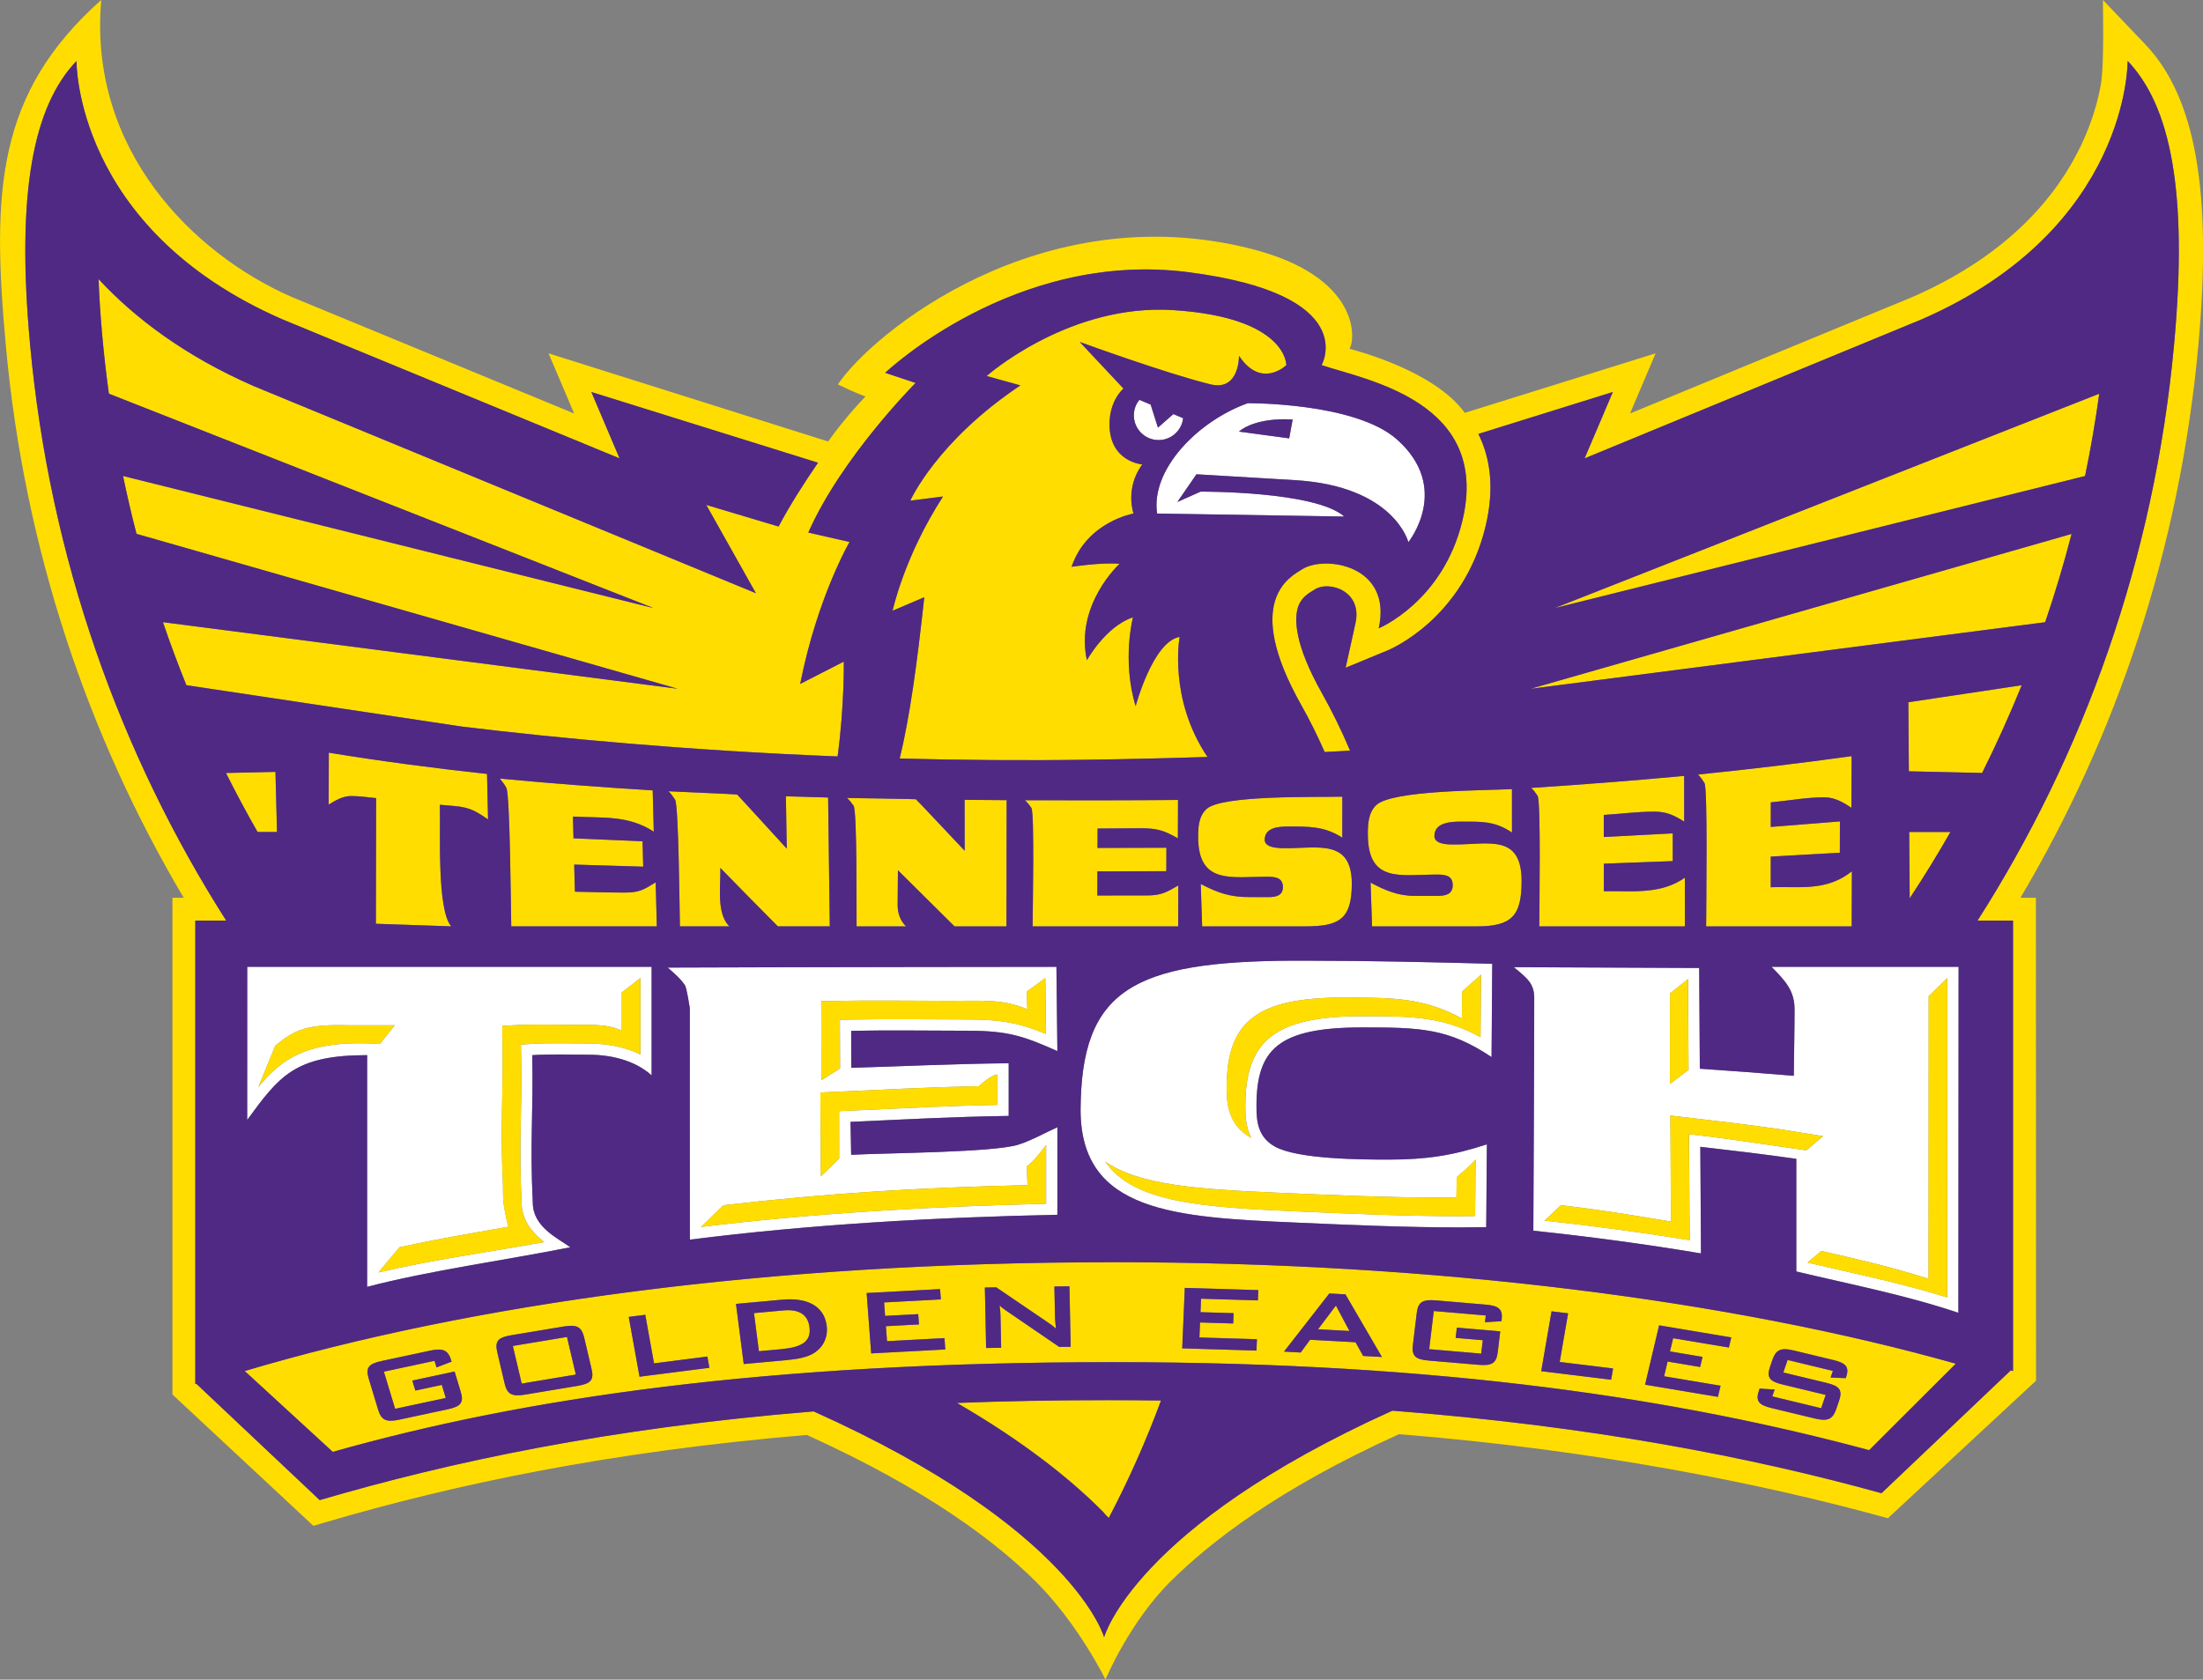 <svg xmlns:rdf="http://www.w3.org/1999/02/22-rdf-syntax-ns#" xmlns="http://www.w3.org/2000/svg" xmlns:cc="http://creativecommons.org/ns#" xmlns:dc="http://purl.org/dc/elements/1.1/" xml:space="preserve" version="1.1" viewBox="0.99 1.01 177.62 135.46"><rect x="0.99" y="1.01" width="177.62" height="135.46" fill="#808080" stroke="none"/><g transform="matrix(1.25 0 0 -1.25 -266.68 341.22)"><g transform="matrix(.25 0 0 .25 214.09 163.69)"><path d="m367.67 129.09c-0.961 1.191-1.592 2.672-1.734 4.311-0.383 4.386 2.862 8.254 7.25 8.639 4.314 0.378 8.123-2.75 8.615-7.023l-3.162-1.326-4.961 4.367-2.353-7.434-3.654-1.533zm34.977 1.082c-16.256 5.83-31.384 21.515-29.232 35.598l60.363 0.973c-9.344-8.276-46.348-8.039-46.348-8.039l-7.496 3.344 6.162-8.941 31.76 1.9c32.079 1.909 36.572 20.012 36.572 20.012s14.061-17.419-3.695-33.16c-13.509-11.976-48.092-11.676-48.092-11.676zm12.186 5.184c0.732 0.005 1.495 0.028 2.289 0.072l-1.121 6.09-16.191-2.186s4.051-4.053 15.023-3.977zm2.545 174.65c-51.964 0.2-68.439 9.502-68.639 48.107 0 33.071 30.509 34.687 69.908 36.404 17.424 0.759 34.877 1.539 52.342 1.539l8.576-0.086 0.211-26.713c-11.116 3.618-19.488 4.918-31.766 4.918-8.953 0-29.144-0.124-36.518-4.16-5.679-3.11-6.023-8.402-6.023-13.072 0-18.338 6.943-25.404 34.137-25.404 18.649 0 27.742 0.234 41.676 9.559l0.225-30.096c-19.655-0.51-39.318-0.988-58.988-0.988-1.751-0.012-3.464-0.014-5.141-0.008zm-337.4 1.982-0.012 49.402c10.354-14.115 15.28-20.91 38.68-20.91v74.758c19.765-5.221 45.227-8.703 65.527-12.785-4.014-2.919-12.098-6.556-12.098-14.398-0.968-19.751 0.191-27.808-0.164-47.574 6.325-0.374 11.791-0.135 18.145-0.135 9.123 0 16.031 2.749 20.342 6.668v-35.025h-130.42zm260.97 0s-83.471 0.071-125.38 0.242c1.931 1.615 4.384 3.814 5.609 5.769 0.569 0.909 1.539 7.32 1.539 7.32s-0.03 66.513 0.023 74.676c38.879-4.921 79.046-7.199 118.52-8.021v-28.23c-3.739 1.661-8.53 4.348-12.588 5.615-8.114 2.539-42.497 2.65-53.918 3.272l-0.203-10.625c18.59-0.83 32.383-1.63 51.006-1.92v-16.99c-18.711 0.19-32.058 0.922-50.754 1.469l-0.049-11.928c12.488-0.258 25.179-0.031 37.674-0.031 12.938 0 18.021 1.76 28.832 6.568l-0.309-27.186zm230.61 0c4.659 4.66 7.439 7.878 7.439 13.711 0 7.144-0.185 14.297-0.24 21.443-10.09-0.846-20.192-1.605-30.307-2.289l-0.205-32.494-59.783-0.258c1.755 1.478 3.746 2.969 5.01 4.695 1.188 1.624 1.566 3.342 1.566 5.158 0 25.052-0.192 50.108-0.287 75.16 18.229 1.921 36.147 4.319 54.078 7.334l-0.219-34.398c10.154 1.166 20.871 2.446 30.955 3.889v36.332c18.059 4.287 35.058 7.568 52.273 13.33l0.066-111.61h-60.348zm-93.684 2.535-0.152 20.168c-12.064-6.61-21.792-6.764-38.109-6.764-28.351 0-37.75 7.936-37.75 29.016 0 2.855 0.095 6.706 1.9 10.229-7.67-4.199-7.922-11.569-7.922-16.252 0-21.079 9.399-29.016 37.748-29.016 16.32 0 26.046 0.154 38.111 6.764l0.107-8.711 6.066-5.434zm-271.09 1.078v24.678c-4.554-2.239-10.204-3.545-16.729-3.545-6.429 0-11.957-0.238-18.357 0.139l-3.463 0.203 0.062 3.469c0.357 19.788-0.798 27.865 0.164 47.604 0.036 5.438 3.236 9.257 6.326 11.842 0.329 0.275 0.661 0.539 0.996 0.797-17.206 3.094-37.152 5.903-53.527 9.818l6.816-8.152c15.089-3.231 20.082-3.901 35.229-6.625-0.334-0.256-0.851-2.914-1.205-4.816-0.635-3.416-0.619-3.446-0.656-8.885-0.961-19.739 0.192-27.817-0.164-47.604l-0.062-3.469 3.463-0.203c6.4-0.376 11.929-0.141 18.357-0.141 6.524 0 12.175-0.348 16.729 1.891v-12.346l6.021-4.654zm421.5 0-0.062 103.04c-14.819-4.605-29.568-7.615-45.051-11.232l4.453-3.752c13.309 3.039 21.689 4.959 34.578 8.963l0.047-91.16 6.035-5.859zm-290.92 0.016 0.205 18.035c-8.055-3.315-13.825-4.66-25.156-4.66-12.52 0-25.237-0.224-37.748 0.033l-3.553 0.074 0.053 15.67-5.996 3.789-0.08-25.48 3.555-0.072c12.511-0.259 25.228-0.035 37.748-0.035 11.331 0 17.101-0.609 25.154 2.705l-0.15-5.719 5.969-4.34zm207.28 0.34 0.168 29.289-5.988 4.516 0.018-29.205 5.803-4.6zm-434.48 14.848c0.778 0.005 1.592 0.019 2.445 0.041h14.947l-4.818 6.049c-23.786-1.584-31.871 5.139-39.17 13.832l5.449-13.309c5.932-4.808 9.473-6.688 21.146-6.613zm211.76 15.947v9.783c-16.909 0.333-30.128 1.086-47.555 1.863l-3.518 0.156 0.021 15.295-5.902 5.721-0.141-27.037 3.518-0.158c17.425-0.776 30.646-1.531 47.555-1.863 0 0 3.959-3.728 6.021-3.76zm217.01 13.221 4.053 0.467c10.186 1.17 20.937 2.455 31.051 3.902l14.178 2.281-5.42 4.566c-9.246-1.281-24.578-3.67-33.789-4.729l-4.051-0.467 0.219 34.189c-15.525-2.525-31.061-4.601-46.814-6.314l5.252-4.965c13.688 1.576 22.003 3.056 35.537 5.26l-0.215-34.191zm-201.31 9.504v18.963c-37.085 0.855-74.73 3.021-111.3 7.471l7.215-7.006c34.68-3.973 63.012-5.679 98.068-6.486l-0.215-6.16c1.635-0.624 6.236-6.781 6.236-6.781zm138.49 4.676-0.145 18.242-5.027 0.051c-17.4-0.001-34.79-0.782-52.15-1.537-31.041-1.354-53.16-2.857-62.082-16.059 11.089 7.711 30.566 8.924 56.061 10.035 17.36 0.757 34.75 1.537 52.148 1.539l5.029-0.051 0.084-6.502c2.264-2.107 3.769-3.011 6.082-5.719z" transform="matrix(.8 0 0 -.8 0 434)" fill="#fff"/><path d="m32.881 0.102c-33.925 30.17-35.287 61.962-30.766 111.52 6.022 65.99 26.613 126.18 57.365 178.1h-3.641v160.24l45.457 42.369 4.123-1.209c41.214-12.098 90.821-22.687 155.01-28.113 39.164 17.709 61.149 34.729 73.562 47.016 14.024 13.876 22.764 31.9 22.764 31.9s7.703-18.611 21.287-31.967c12.326-12.122 33.966-29.378 73.396-47.193 62.726 5.037 116.82 15.798 157.65 27.115l47.781-44.367-0.049-155.79-4.984 0.002c30.751-51.915 51.342-112.11 57.363-178.1 4.524-49.555-0.838-80.16-17.137-97.24l-13.625-14.277 0.08 9.867c0 0.19 0.084 12.721-0.736 17.346-0.879 4.952-2.693 11.931-6.443 19.781-7.416 15.531-22.615 34.944-54.275 48.799l-91.135 37.598 8.252-19.406-61.545 19.199c-9.854-13.582-34.715-19.957-37.178-20.684 1.952-2.899 3.644-23.367-32.002-32.305-67.725-16.976-121.68 27.055-133.01 43.809 4.901 2.45 8.916 3.908 8.916 3.908s-5.98 6.007-12.057 14.514l-90.168-28.441 8.252 19.406-90.982-37.545c-31.753-13.859-65.828-47.481-61.517-95.853zm-7.973 19.671s-0.735 54.059 66.365 83.344l108.77 44.873-9.104-21.414 73.104 22.814c-4.479 6.511-9.109 13.755-12.717 20.586l-23.328-6.979 16.014 28.49-161.9-66.795c-22.051-9.625-38.292-21.819-50.1-34.535 0.21 5.706 0.614 11.899 1.227 18.621 0.564 6.17 1.264 12.286 2.098 18.342l175.64 69.15-171.07-42.61c1.304 6.295 2.753 12.519 4.342 18.67l174.52 49.97-166-21.48c2.348 6.883 4.873 13.661 7.568 20.33l89.008 13.361c31.108 3.757 72.629 7.688 121.02 9.609 2.21-16.569 1.988-30.584 1.988-30.584l-14.062 7.199c5.499-27.885 15.918-45.797 15.918-45.797l-13.297-3.037c10.672-24.262 34.605-48.266 34.605-48.266l-9.803-3.268s41.586-39.669 97.688-32.471c56.099 7.199 43.047 29.994 43.047 29.994 14.466 4.817 54.672 11.736 45.398 50.246-6.291 26.124-26.969 34.656-26.969 34.656 4.513-20.444-17.422-23.611-24.619-19.1-3.945 2.473-19.436 10.07-0.336 43.902 2.692 4.77 5.198 9.84 7.525 15.102l8.186-0.438c-2.744-6.426-5.744-12.635-9.021-18.441-9.135-16.18-8.886-24.208-7.822-27.678 0.526-1.711 1.394-2.837 2.297-3.676 0.472-0.439 0.981-0.82 1.51-1.174 0.689-0.46 1.297-0.809 1.742-1.088 4.496-2.819 15.341 0.485 13.035 10.934l-3.17 14.373 13.604-5.615c0.762-0.314 24.344-10.204 31.51-39.959 2.942-12.224 1.581-22.039-2.303-29.848l43.359-13.525-9.107 21.414 108.77-44.873c67.1-29.285 66.365-83.344 66.365-83.344 13.699 14.355 19.524 41.672 15.012 91.139-6.362 69.719-29.32 132.75-63.416 186.18l11.443-0.002v145.33l-0.713-0.25-41.709 39.643c-41.895-11.615-93.284-21.619-157.74-26.625-83.416 37.63-92.967 73.094-92.967 73.094s-9.719-35.203-93.686-72.861c-66.036 5.391-116.98 16.201-159.29 28.617l-39.799-37.537-0.328 0.104v-0.412-149.1h9.967c-34.03-53.44-56.925-116.5-63.282-186.17-4.513-49.464 1.311-76.782 15.01-91.137zm350.51 80.247c-32.22-0.584-56.99 21.39-56.99 21.39l10.893 3.023c-27.072 18.096-35.512 37.191-35.512 37.191l10.557-1.344c-12.572 19.435-16.268 36.855-16.268 36.855l10.223-4.365c-2.356 21.685-4.689 38.69-7.924 52.027 19.368 0.516 39.685 0.688 60.75 0.391 13.284-0.186 26.124-0.492 38.51-0.895-12.702-18.814-8.982-38.719-8.982-38.719-8.634 1.461-14.188 22.344-14.188 22.344-4.501-14.825-0.861-28.676-0.861-28.676-8.821 2.922-14.865 13.85-14.865 13.85-3.885-17.96 10.547-31.113 10.547-31.113-6.045-0.487-15.482 0.975-15.482 0.975 4.946-14.589 19.975-17.178 19.975-17.178s-2.862-8.085 2.814-15.84c0 0-10.527-0.793-10.564-12.914-0.022-7.835 4.512-11.564 4.512-11.564l-14.105-15.037s27.761 10.146 42.148 13.676c9.422 2.311 9.215-9.215 9.215-9.215 7.199 10.894 15.262 3.023 15.262 3.023s0.335-15.405-36.521-17.756c-1.054-0.067-2.099-0.11-3.139-0.129zm301.83 27.102-175.64 69.154 171.07-42.604c1.806-8.717 3.335-17.572 4.57-26.551zm-8.914 45.221-174.52 49.965 165.99-21.475c3.174-9.31 6.021-18.809 8.521-28.49zm-16.09 48.82-36.561 5.488 0.162 22.273 23.627 0.537c4.598-9.194 8.864-18.631 12.771-28.299zm-545.96 21.746-0.049 16.748c2.254-1.366 4.547-2.762 7.273-2.762 2.688 0 5.364 0.424 8.035 0.674l-0.08 40.533 24.318 0.832c-4.721-5.263-3.419-31.014-3.691-39.221 7.4 0.686 9.209 0.248 15.545 4.727l-0.33-14.68c-17.07-1.85-34.08-4.09-51.03-6.86zm491.11 1.121c-16.478 2.281-32.987 4.245-49.537 5.938 0.829 0.804 1.477 1.759 2.082 2.734 1.096 1.764 0.535 40.569 0.537 46.248l46.943 0.002 0.059-17.787c-5.204 4.19-10.855 5.141-17.365 5.141-2.934 0-5.87-0.073-8.803 0.014l0.008-9.883 22.279-1.252 0.029-10.102-22.301 1.785 0.008-7.93c5.696-0.529 11.505-1.629 17.227-1.629 3.349 0 6.083 1.571 8.779 3.391l0.055-16.67zm-508.32 5.07-15.953 0.361c3.234 6.466 6.632 12.81 10.186 19.031h6.271l-0.504-19.393zm454.32 1.303c-16.432 1.522-32.886 2.802-49.354 3.873 0.821 0.741 1.47 1.634 2.08 2.549 1.104 1.659 0.544 36.824 0.549 42.123l46.959 0.002-0.016-15.723c-5.306 3.75-11.35 4.404-17.67 4.404-2.816 0-5.633-0.086-8.449-0.035l-0.01-8.879 22.23-0.826-0.002-8.951-22.238 1.176-0.01-7.123c5.405-0.329 10.826-1.061 16.246-1.061 4.062 0 6.313 1.125 9.689 3.205l-0.006-14.734zm-381.99 0.85c0.794 0.956 1.584 1.927 2.139 3.045 1.179 2.377 1.431 38.671 1.566 44.641h46.951l-0.367-14.195c-3.982 2.428-5.266 3.293-10.094 3.293-5.317 0-10.638-0.18-15.955-0.281l-0.23-8.746 22.258 0.668-0.213-8.186-22.27-0.957-0.184-7.019c9.443 0.557 17.669-0.583 26.07 4.871l-0.342-13.318c-16.465-0.999-32.909-2.246-49.33-3.814zm326.44 3.402c-8.287 0.475-38.751 0.278-43.816 5.203-2.491 2.421-2.664 6.043-2.664 9.303 0 15.938 10.541 13.07 22.426 13.07 2.536 0 4.947 0.31 4.947 3.42 0 2.969-2.347 3.441-4.793 3.441l-7.623 0.002c-5.279 0-9.489-1.836-14.074-4.268l0.48 14.121 33.787-0.002c11.338 0 14.441-3.453 14.441-14.609 0-15.305-10.644-11.805-21.621-11.805-1.927 0-6.494 0.06-6.494-2.738 0-4.412 5.339-4.646 8.59-4.646 6.474 0 10.834-0.245 16.422 3.522l-0.008-14.014zm-272.02 0.699c0.818 0.809 1.486 1.742 2.121 2.695 1.157 1.739 1.435 35.642 1.562 40.889h15.947c-2.829-2.884-3.047-7.484-3.047-11.281 0-2.521 0.192-5.045 0.139-7.568 5.968 6.101 11.931 12.205 17.957 18.246l0.604 0.605 16.736 0.002-0.541-41.572-13.619-0.396 0.285 16.889c-1.476-1.607-15.88-17.4-16.014-17.461-0.17-0.077-20.046-0.943-22.131-1.047zm217.32 1.742c-8.086 0.241-38.848-0.61-43.82 3.992-2.489 2.303-2.688 5.79-2.688 8.967 0 15.444 10.686 12.875 22.207 12.875 2.459 0 5.133 0.193 5.133 3.312 0 2.856-2.366 3.262-4.701 3.262l-6-0.002c-6.357 0-10.188-1.329-15.799-4.244l0.455 13.688 33.098 0.002c11.006 0 15.166-2.181 15.166-13.783 0-14.336-10.808-11.443-21.117-11.443-1.9 0-6.973 0.102-6.973-2.719 0-3.954 4.487-4.273 7.461-4.273 6.604 0 11.844-0.142 17.559 3.609l0.019-13.242zm-159.73 0.422c0.81 0.74 1.472 1.613 2.1 2.508 1.173 1.671 0.904 33.9 0.969 38.916h15.943c-1.87-1.854-2.703-4.282-2.703-6.885l0.094-11.223 17.465 17.324 0.795 0.783h16.748l0.057-40.719-13.561-0.104 0.019 16.428c-1.479-1.562-15.522-16.529-15.725-16.615-0.211-0.09-20.089-0.374-22.201-0.414zm106.73 0.643c-16.461 0.135-32.926 0.147-49.389 0.09 0.816 0.709 1.47 1.566 2.09 2.443 1.071 1.516 0.416 33.601 0.408 38.248l46.943 0.004 0.049-13.205c-3.911 2.245-5.504 3.225-10.178 3.225l-15.943 0.014 0.029-7.797 22.223-0.043 0.006-0.631 0.021-6.938-22.223 0.062 0.027-6.254 13.863-0.09c5.293 0 7.455 0.642 12.031 3.25l0.041-12.379zm235.82 10.334 0.156 21.387c4.588-6.951 8.974-14.083 13.146-21.387h-13.303zm-138.12 46.031-6.066 5.434-0.107 8.711c-12.065-6.61-21.791-6.764-38.111-6.764-28.349 0-37.748 7.937-37.748 29.016 0 4.683 0.252 12.053 7.922 16.252-1.805-3.522-1.9-7.373-1.9-10.229 0-21.08 9.399-29.016 37.75-29.016 16.318 0 26.046 0.154 38.109 6.764l0.152-20.168zm-271.09 1.078-6.021 4.654v12.346c-4.554-2.239-10.205-1.891-16.729-1.891-6.429 0-11.957-0.236-18.357 0.141l-3.463 0.203 0.062 3.469c0.356 19.786-0.797 27.865 0.164 47.604 0.037 5.439 0.021 5.468 0.656 8.885 0.354 1.903 0.871 4.56 1.205 4.816-15.146 2.724-20.14 3.394-35.229 6.625l-6.816 8.152c16.375-3.915 36.321-6.725 53.527-9.818-0.335-0.258-0.667-0.522-0.996-0.797-3.09-2.585-6.29-6.404-6.326-11.842-0.963-19.739 0.193-27.816-0.164-47.604l-0.062-3.469 3.463-0.203c6.4-0.376 11.929-0.139 18.357-0.139 6.525 0 12.175 1.306 16.729 3.545v-24.678zm421.5 0-6.035 5.859-0.047 91.16c-12.889-4.004-21.269-5.924-34.578-8.963l-4.453 3.752c15.482 3.618 30.232 6.627 45.051 11.232l0.062-103.04zm-290.92 0.016-5.969 4.34 0.15 5.719c-8.054-3.314-13.823-2.705-25.154-2.705-12.52 0-25.237-0.224-37.748 0.035l-3.555 0.072 0.08 25.48 5.996-3.789-0.053-15.67 3.553-0.074c12.511-0.258 25.228-0.033 37.748-0.033 11.331 0 17.101 1.345 25.156 4.66l-0.205-18.035zm207.28 0.34-5.803 4.6-0.018 29.205 5.988-4.516-0.168-29.289zm-434.48 14.848c-11.673-0.074-15.214 1.805-21.146 6.613l-5.449 13.309c7.299-8.693 15.384-15.416 39.17-13.832l4.818-6.049h-14.947c-0.854-0.022-1.667-0.036-2.445-0.041zm211.76 15.947c-2.062 0.031-6.021 3.76-6.021 3.76-16.909 0.333-30.13 1.087-47.555 1.863l-3.518 0.158 0.141 27.037 5.902-5.721-0.021-15.295 3.518-0.156c17.426-0.777 30.646-1.531 47.555-1.863v-9.783zm217.01 13.221 0.215 34.191c-13.534-2.204-21.85-3.683-35.537-5.26l-5.252 4.965c15.754 1.714 31.289 3.789 46.814 6.314l-0.219-34.189 4.051 0.467c9.211 1.059 24.543 3.447 33.789 4.729l5.42-4.566-14.178-2.281c-10.114-1.448-20.865-2.732-31.051-3.902l-4.053-0.467zm-201.31 9.504s-4.601 6.157-6.236 6.781l0.215 6.16c-35.056 0.807-63.388 2.514-98.068 6.486l-7.215 7.006c36.575-4.45 74.22-6.616 111.3-7.471v-18.963zm138.49 4.676c-2.312 2.708-3.818 3.611-6.082 5.719l-0.084 6.502-5.029 0.051c-17.399-0.002-34.788-0.782-52.148-1.539-25.495-1.111-44.972-2.324-56.061-10.035 8.922 13.201 31.041 14.705 62.082 16.059 17.36 0.755 34.75 1.536 52.15 1.537l5.027-0.051 0.145-18.242zm-116.94 33.12c-111.05 0-207.13 13.415-279.99 35.1l28.412 26.096c60.99-17.29 139.1-28.949 251.58-28.949 107.66 0 183.6 12.181 243.91 28.393l27.939-27.898c-71.99-20.3-167.19-32.74-271.85-32.74zm-14.01 7.768 0.406 19.514-3.686 0.055-17.281-11.814c-0.684-0.48-1.322-0.964-1.965-1.561 0.211 1.51 0.276 2.532 0.287 3.1l0.221 10.551-4.854 0.072-0.404-19.514 3.684-0.055 16.551 11.256c0.958 0.627 1.87 1.298 2.695 2.08-0.169-1.625-0.282-2.76-0.295-3.365l-0.213-10.248 4.854-0.07zm37.207 0.52 23.715 0.715-0.143 3.326-18.326-0.553-0.184 4.348 10.689 0.322-0.141 3.326-10.689-0.322-0.207 4.838 18.551 0.561-0.156 3.666-23.939-0.721 0.83-19.506zm-78.928 0.396 0.252 3.32-18.301 0.979 0.328 4.342 10.676-0.57 0.25 3.322-10.676 0.57 0.365 4.832 18.525-0.992 0.275 3.662-23.906 1.277-1.471-19.479 23.682-1.264zm125.54 1.404 5.201 0.285 11.764 20.207-6.055-0.334-2.447-4.418-14.666-0.805-3.023 4.117-5.383-0.297 14.609-18.756zm-173.46 1.898c6.748 0.159 10.674 3.234 11.354 8.498 0.47 3.647-1.02 6.827-4.023 8.775-2.084 1.369-5.167 1.994-9.277 2.369l-13.451 1.228-2.5-19.404 14.834-1.353c1.078-0.098 2.1-0.136 3.064-0.113zm206.43 0.26c0.457 0.006 0.954 0.034 1.496 0.08l15.918 1.361c4.202 0.359 5.614 1.393 5.191 4.893-0.019 0.15-0.036 0.3-0.055 0.451l-5.328 0.344 0.264-2.184-16.766-1.436-1.486 12.307 16.768 1.434 0.523-4.328-8.764-0.748 0.398-3.312 13.996 1.197-0.809 6.699c-0.44 3.649-1.941 4.471-6.277 4.1l-15.92-1.361c-4.336-0.371-5.609-1.431-5.168-5.08l1.236-10.236c0.385-3.195 1.583-4.221 4.781-4.18zm-30.84 1.75-5.769 7.643 10.135 0.555-4.365-8.197zm-176.37 1.496c-0.561-0.015-1.158 0.005-1.789 0.062l-9.516 0.869 1.584 12.297 6.926-0.633c6.791-0.62 10.003-2.359 9.383-7.172-0.446-3.454-2.659-5.32-6.588-5.424zm245.91 0.352 5.338 0.652-2.707 15.686 17.213 2.103-0.627 3.631-22.549-2.756 3.332-19.316zm-292.28 1.125 2.828 15.668 17.197-2.199 0.656 3.627-22.529 2.881-3.484-19.295 5.332-0.682zm326.97 3.402 23.273 3.897-0.77 3.264-17.986-3.01-1.008 4.266 10.49 1.758-0.771 3.264-10.49-1.758-1.123 4.75 18.205 3.047-0.85 3.6-23.496-3.934 4.525-19.143zm-350.64 0.145c2.29 0.065 3.339 1.135 3.975 3.834l2.373 10.092c0.848 3.6-0.301 4.756-4.578 5.469l-16.754 2.791c-4.277 0.713-5.863 0.011-6.709-3.588l-2.373-10.094c-0.846-3.6 0.302-4.754 4.578-5.467l16.754-2.789c1.069-0.178 1.971-0.27 2.734-0.248zm-1.578 3.602-17.459 2.908 2.853 12.135 17.459-2.91-2.853-12.133zm393.06 3.955c0.763 0.032 1.652 0.185 2.699 0.438l12.66 3.053c3.975 0.959 5.233 2.206 4.131 5.443l-0.137 0.398-4.889-0.195 0.73-2.144-14.602-3.522-1.375 4.035 13.912 3.356c4.19 1.01 5.264 2.254 4.062 5.781l-0.879 2.58c-1.2 3.527-2.893 4.105-7.084 3.094l-13.783-3.324c-4.191-1.011-5.264-2.252-4.062-5.779l0.174-0.51 4.852 0.305-0.756 2.217 15.771 3.803 1.459-4.289-13.91-3.356c-4.191-1.011-5.221-2.243-4.019-5.769l0.705-2.074c0.9-2.645 2.052-3.635 4.34-3.539zm-434.62 0.107c2.267-0.052 3.443 0.905 4.217 3.463 0.044 0.146 0.088 0.291 0.133 0.438l-4.863 1.863-0.645-2.127-16.332 3.498 3.623 11.986 16.334-3.498-1.275-4.217-8.535 1.83-0.977-3.227 13.635-2.92 1.971 6.525c1.075 3.556 0.004 4.76-4.221 5.666l-15.508 3.32c-4.225 0.905-5.853 0.278-6.928-3.277l-3.014-9.969c-1.075-3.556-0.002-4.764 4.223-5.668l15.508-3.322c1.023-0.219 1.899-0.348 2.654-0.365zm215.63 16.326c-16.869 0-32.947 0.31-48.297 0.9 21.582 12.53 36.631 24.577 47.115 35.131 0 0 0.717 0.908 1.842 1.977 6.735-12.842 12.288-25.526 16.844-37.893-5.747-0.076-11.581-0.115-17.504-0.115z" transform="matrix(.8 0 0 -.8 0 434)" fill="#fd0"/><path d="m24.908 19.773c-13.699 14.355-19.523 41.673-15.01 91.137 6.357 69.67 29.252 132.73 63.284 186.18h-9.967v149.1 0.412l0.328-0.104 39.799 37.537c42.304-12.416 93.249-23.226 159.29-28.617 83.966 37.659 93.686 72.861 93.686 72.861s9.551-35.464 92.967-73.094c64.46 5.006 115.85 15.01 157.74 26.625l41.709-39.643 0.713 0.25v-145.33l-11.443 0.002c34.096-53.425 57.054-116.46 63.416-186.18 4.513-49.466-1.313-76.784-15.012-91.139 0 0 0.735 54.059-66.365 83.344l-108.77 44.873 9.107-21.414-43.359 13.525c3.884 7.809 5.245 17.624 2.303 29.848-7.166 29.755-30.747 39.645-31.51 39.959l-13.604 5.615 3.17-14.373c2.306-10.449-8.539-13.752-13.035-10.934-0.445 0.279-1.053 0.628-1.742 1.088-0.529 0.354-1.037 0.735-1.51 1.174-0.902 0.839-1.771 1.964-2.297 3.676-1.064 3.47-1.313 11.498 7.822 27.678 3.277 5.806 6.278 12.015 9.021 18.441l-8.186 0.438c-2.328-5.261-4.833-10.332-7.525-15.102-19.1-33.833-3.609-41.43 0.336-43.902 7.197-4.511 29.132-1.344 24.619 19.1 0 0 20.678-8.533 26.969-34.656 9.274-38.51-30.932-45.429-45.398-50.246 0 0 13.052-22.795-43.047-29.994-56.101-7.199-97.688 32.471-97.688 32.471l9.803 3.268s-23.933 24.003-34.605 48.266l13.297 3.037s-10.419 17.912-15.918 45.797l14.062-7.199s0.222 14.015-1.988 30.584c-48.389-1.921-89.91-5.852-121.02-9.609l-89.008-13.38c-2.695-6.669-5.221-13.448-7.568-20.33l166 21.48-174.52-49.97c-1.591-6.15-3.04-12.37-4.344-18.67l171.07 42.604-175.64-69.154c-0.834-6.056-1.534-12.172-2.098-18.342-0.613-6.723-1.017-12.915-1.227-18.621 11.808 12.716 28.048 24.91 50.1 34.535l161.9 66.795-16.014-28.49 23.328 6.979c3.607-6.831 8.238-14.075 12.717-20.586l-73.104-22.814 9.104 21.414-108.78-44.86c-67.097-29.288-66.362-83.347-66.362-83.347zm350.51 80.247c1.039 0.019 2.085 0.062 3.139 0.129 36.856 2.351 36.521 17.756 36.521 17.756s-8.063 7.87-15.262-3.023c0 0 0.208 11.526-9.215 9.215-14.388-3.53-42.148-13.676-42.148-13.676l14.105 15.037s-4.534 3.729-4.512 11.564c0.037 12.121 10.564 12.914 10.564 12.914-5.676 7.755-2.814 15.84-2.814 15.84 0 0-15.028 2.589-19.975 17.178 0 0 9.437-1.462 15.482-0.975 0 0-14.432 13.153-10.547 31.113 0 0 6.044-10.927 14.865-13.85 0 0-3.64 13.851 0.861 28.676 0 0 5.554-20.882 14.188-22.344 0 0-3.72 19.905 8.982 38.719-12.386 0.403-25.226 0.708-38.51 0.895-21.065 0.297-41.382 0.126-60.75-0.391 3.235-13.338 5.568-30.342 7.924-52.027l-10.223 4.365s3.695-17.42 16.268-36.855l-10.557 1.344s8.439-19.095 35.512-37.191l-10.893-3.023s24.779-21.972 56.992-21.389zm301.83 27.102c-1.235 8.979-2.764 17.833-4.57 26.551l-171.07 42.604 175.64-69.154zm-309.58 1.973 3.654 1.533 2.353 7.434 4.961-4.367 3.162 1.326c-0.493 4.274-4.301 7.401-8.615 7.023-4.388-0.385-7.633-4.252-7.25-8.639 0.142-1.639 0.773-3.119 1.734-4.311zm34.977 1.082s34.583-0.3 48.092 11.676c17.756 15.741 3.695 33.16 3.695 33.16s-4.494-18.103-36.572-20.012l-31.766-1.891-6.162 8.941 7.496-3.344s37.004-0.237 46.348 8.039l-60.363-0.973c-2.151-14.082 12.976-29.768 29.232-35.598zm12.186 5.184c-10.973-0.076-15.023 3.977-15.023 3.977l16.191 2.186 1.121-6.09c-0.794-0.044-1.558-0.067-2.289-0.072zm253.5 36.982c-2.5 9.681-5.348 19.18-8.521 28.49l-166 21.49 174.51-49.97zm-16.09 48.82c-3.908 9.668-8.174 19.105-12.771 28.299l-23.627-0.537-0.162-22.273 36.561-5.488zm-545.97 21.76c16.949 2.768 33.956 5.013 51.027 6.859l0.324 14.672c-6.336-4.479-8.145-4.04-15.545-4.727 0.273 8.206-1.03 33.958 3.691 39.221l-24.318-0.832 0.08-40.533c-2.671-0.25-5.348-0.674-8.035-0.674-2.726 0-5.02 1.395-7.273 2.762l0.049-16.748zm491.11 1.121-0.055 16.67c-2.696-1.82-5.431-3.391-8.779-3.391-5.721 0-11.53 1.1-17.227 1.629l-0.008 7.93 22.301-1.785-0.029 10.102-22.279 1.252-0.008 9.883c2.933-0.086 5.869-0.014 8.803-0.014 6.51 0 12.161-0.951 17.365-5.141l-0.059 17.787-46.943-0.002c-0.002-5.679 0.559-44.484-0.537-46.248-0.605-0.975-1.253-1.931-2.082-2.734 16.55-1.692 33.06-3.656 49.537-5.938zm-508.32 5.07 0.504 19.393h-6.271c-3.554-6.221-6.952-12.565-10.186-19.031l15.953-0.361zm454.32 1.303 0.006 14.734c-3.376-2.08-5.627-3.205-9.689-3.205-5.42 0-10.841 0.732-16.246 1.061l0.01 7.123 22.238-1.176 0.004 8.951-22.23 0.826 0.01 8.879c2.816-0.051 5.633 0.035 8.449 0.035 6.32 0 12.364-0.654 17.67-4.404l0.016 15.723-46.959-0.002c-0.005-5.299 0.555-40.464-0.549-42.123-0.61-0.915-1.259-1.808-2.08-2.549 16.467-1.071 32.92-2.351 49.352-3.873zm-381.98 0.85c16.421 1.569 32.865 2.816 49.33 3.814l0.342 13.318c-8.401-5.454-16.628-4.314-26.07-4.871l0.184 7.019 22.27 0.957 0.213 8.186-22.258-0.668 0.23 8.746c5.317 0.101 10.638 0.281 15.955 0.281 4.827 0 6.111-0.865 10.094-3.293l0.367 14.195h-46.951c-0.135-5.97-0.388-42.263-1.566-44.641-0.555-1.117-1.345-2.089-2.139-3.045zm326.44 3.402 0.008 14.014c-5.588-3.766-9.948-3.522-16.422-3.522-3.251 0-8.59 0.234-8.59 4.646 0 2.799 4.567 2.738 6.494 2.738 10.978 0 21.621-3.5 21.621 11.805 0 11.156-3.104 14.609-14.441 14.609l-33.787 0.002-0.48-14.121c4.585 2.431 8.796 4.268 14.074 4.268l7.623-0.002c2.446 0 4.793-0.473 4.793-3.441 0-3.11-2.411-3.42-4.947-3.42-11.885 0-22.426 2.867-22.426-13.07 0-3.26 0.173-6.881 2.664-9.303 5.065-4.925 35.529-4.728 43.816-5.203zm-272.02 0.699c2.085 0.104 21.961 0.969 22.131 1.047 0.134 0.061 14.537 15.853 16.014 17.461l-0.285-16.889 13.619 0.396 0.541 41.572-16.736-0.002-0.604-0.605c-6.026-6.041-11.99-12.145-17.957-18.246 0.054 2.524-0.139 5.047-0.139 7.568 0 3.797 0.218 8.398 3.047 11.281h-15.947c-0.128-5.246-0.405-39.15-1.562-40.889-0.635-0.954-1.304-1.887-2.121-2.695zm217.32 1.742-0.019 13.242c-5.715-3.751-10.955-3.609-17.559-3.609-2.974 0-7.461 0.32-7.461 4.273 0 2.821 5.073 2.719 6.973 2.719 10.309 0 21.117-2.893 21.117 11.443 0 11.602-4.16 13.783-15.166 13.783l-33.098-0.002-0.455-13.688c5.611 2.915 9.441 4.244 15.799 4.244l6 0.002c2.335 0 4.701-0.405 4.701-3.262 0-3.12-2.674-3.312-5.133-3.312-11.521 0-22.207 2.569-22.207-12.875 0-3.176 0.199-6.664 2.688-8.967 4.973-4.603 35.734-3.751 43.82-3.992zm-159.73 0.422c2.112 0.04 21.99 0.324 22.201 0.414 0.203 0.086 14.246 15.053 15.725 16.615l-0.019-16.428 13.561 0.104-0.057 40.719h-16.748l-0.795-0.783-17.465-17.324-0.094 11.223c0 2.603 0.833 5.031 2.703 6.885h-15.943c-0.065-5.016 0.204-37.245-0.969-38.916-0.627-0.895-1.29-1.768-2.1-2.508zm106.73 0.643-0.041 12.379c-4.576-2.607-6.739-3.25-12.031-3.25l-13.863 0.09-0.027 6.254 22.223-0.062-0.021 6.938-0.006 0.631-22.223 0.043-0.029 7.797 15.943-0.014c4.674 0 6.266-0.98 10.178-3.225l-0.049 13.205-46.943-0.004c0.008-4.647 0.663-36.732-0.408-38.248-0.62-0.877-1.274-1.735-2.09-2.443 16.462 0.058 32.927 0.045 49.389-0.09zm235.82 10.334h13.303c-4.173 7.304-8.559 14.435-13.146 21.387l-0.156-21.387zm-198.61 41.514c1.676-0.006 3.39-0.003 5.141 0.008 19.67 0 39.333 0.478 58.988 0.988l-0.225 30.096c-13.934-9.325-23.027-9.559-41.676-9.559-27.194 0-34.137 7.067-34.137 25.404 0 4.67 0.345 9.962 6.023 13.072 7.374 4.036 27.565 4.16 36.518 4.16 12.278 0 20.649-1.3 31.766-4.918l-0.211 26.713-8.576 0.086c-17.465 0-34.918-0.78-52.342-1.539-39.399-1.718-69.908-3.333-69.908-36.404 0.2-38.606 16.675-47.907 68.639-48.107zm-337.4 1.982h130.42v35.025c-4.311-3.919-11.219-6.668-20.342-6.668-6.354 0-11.82-0.239-18.145 0.135 0.355 19.766-0.803 27.823 0.164 47.574 0 7.843 8.084 11.48 12.098 14.398-20.3 4.082-45.762 7.564-65.527 12.785v-74.758c-23.4 0-28.326 6.795-38.68 20.91l0.012-49.402zm260.97 0 0.309 27.186c-10.811-4.809-15.895-6.568-28.832-6.568-12.495 0-25.186-0.226-37.674 0.031l0.049 11.928c18.696-0.546 32.043-1.279 50.754-1.469v16.99c-18.622 0.29-32.416 1.09-51.006 1.92l0.203 10.625c11.421-0.621 45.804-0.733 53.918-3.272 4.058-1.268 8.849-3.954 12.588-5.615v28.23c-39.471 0.823-79.639 3.1-118.52 8.021-0.054-8.162-0.023-74.676-0.023-74.676s-0.97-6.412-1.539-7.32c-1.225-1.955-3.678-4.154-5.609-5.769 41.91-0.171 125.38-0.242 125.38-0.242zm230.61 0h60.348l-0.066 111.61c-17.215-5.763-34.215-9.043-52.273-13.33v-36.332c-10.084-1.442-20.801-2.722-30.955-3.889l0.219 34.398c-17.931-3.015-35.849-5.413-54.078-7.334 0.095-25.052 0.287-50.108 0.287-75.16 0-1.816-0.379-3.534-1.566-5.158-1.264-1.726-3.255-3.218-5.01-4.695l59.783 0.258 0.205 32.494c10.115 0.684 20.217 1.443 30.307 2.289 0.055-7.146 0.24-14.3 0.24-21.443 0-5.832-2.781-9.051-7.439-13.711zm-212.4 95.281c104.66 0 199.86 12.443 271.85 32.74l-27.939 27.898c-60.305-16.211-136.25-28.393-243.91-28.393-112.48 0-190.59 11.659-251.58 28.949l-28.402-26.08c72.862-21.69 168.94-35.1 279.99-35.1zm-14.01 7.768-4.854 0.07 0.213 10.248c0.013 0.605 0.126 1.74 0.295 3.365-0.825-0.782-1.738-1.453-2.695-2.08l-16.551-11.256-3.684 0.055 0.404 19.514 4.854-0.072-0.221-10.551c-0.011-0.568-0.076-1.59-0.287-3.1 0.642 0.596 1.281 1.081 1.965 1.561l17.281 11.814 3.686-0.055-0.406-19.514zm37.207 0.52-0.83 19.506 23.939 0.721 0.156-3.666-18.551-0.561 0.207-4.838 10.689 0.322 0.141-3.326-10.689-0.322 0.184-4.348 18.326 0.553 0.143-3.326-23.715-0.715zm-78.928 0.396-23.682 1.264 1.471 19.479 23.906-1.277-0.275-3.662-18.525 0.992-0.365-4.832 10.676-0.57-0.25-3.322-10.676 0.57-0.328-4.342 18.301-0.979-0.252-3.32zm125.54 1.404-14.609 18.756 5.383 0.297 3.023-4.117 14.666 0.805 2.447 4.418 6.055 0.334-11.764-20.207-5.201-0.285zm-173.46 1.898c-0.964-0.023-1.986 0.015-3.064 0.113l-14.834 1.353 2.5 19.404 13.451-1.228c4.11-0.375 7.194-1 9.277-2.369 3.004-1.949 4.493-5.128 4.023-8.775-0.679-5.264-4.605-8.339-11.354-8.498zm206.43 0.26c-3.198-0.042-4.396 0.985-4.781 4.18l-1.236 10.236c-0.441 3.649 0.832 4.709 5.168 5.08l15.92 1.361c4.336 0.371 5.837-0.451 6.277-4.1l0.809-6.699-13.996-1.197-0.398 3.312 8.764 0.748-0.523 4.328-16.768-1.434 1.486-12.307 16.766 1.436-0.264 2.184 5.328-0.344c0.019-0.151 0.036-0.301 0.055-0.451 0.422-3.5-0.989-4.534-5.191-4.893l-15.918-1.361c-0.542-0.046-1.039-0.074-1.496-0.08zm-30.84 1.75 4.365 8.197-10.135-0.555 5.769-7.643zm-176.37 1.496c3.929 0.104 6.142 1.97 6.588 5.424 0.62 4.812-2.592 6.552-9.383 7.172l-6.926 0.633-1.584-12.297 9.516-0.869c0.631-0.058 1.228-0.077 1.789-0.062zm245.91 0.352-3.332 19.316 22.549 2.756 0.627-3.631-17.213-2.103 2.707-15.686-5.338-0.652zm-292.28 1.125-5.332 0.682 3.484 19.295 22.529-2.881-0.656-3.627-17.197 2.199-2.828-15.668zm326.97 3.402-4.525 19.143 23.496 3.934 0.85-3.6-18.205-3.047 1.123-4.75 10.49 1.758 0.771-3.264-10.49-1.758 1.008-4.266 17.986 3.01 0.77-3.264-23.273-3.897zm-350.64 0.145c-0.763-0.022-1.665 0.07-2.734 0.248l-16.754 2.789c-4.276 0.713-5.424 1.867-4.578 5.467l2.373 10.094c0.846 3.599 2.432 4.3 6.709 3.588l16.754-2.791c4.277-0.713 5.426-1.869 4.578-5.469l-2.373-10.092c-0.636-2.699-1.685-3.769-3.975-3.834zm-1.578 3.602 2.853 12.133-17.459 2.91-2.853-12.135 17.459-2.908zm393.06 3.955c-2.288-0.096-3.44 0.894-4.34 3.539l-0.705 2.074c-1.201 3.526-0.172 4.758 4.019 5.769l13.91 3.356-1.459 4.289-15.771-3.803 0.756-2.217-4.852-0.305-0.174 0.51c-1.201 3.527-0.129 4.768 4.062 5.779l13.783 3.324c4.191 1.011 5.884 0.434 7.084-3.094l0.879-2.58c1.201-3.527 0.128-4.771-4.062-5.781l-13.912-3.356 1.375-4.035 14.602 3.522-0.73 2.144 4.889 0.195 0.137-0.398c1.103-3.237-0.156-4.485-4.131-5.443l-12.66-3.053c-1.048-0.253-1.937-0.406-2.699-0.438zm-434.62 0.107c-0.756 0.017-1.631 0.146-2.654 0.365l-15.508 3.322c-4.225 0.904-5.298 2.112-4.223 5.668l3.014 9.969c1.075 3.555 2.703 4.182 6.928 3.277l15.508-3.32c4.225-0.906 5.296-2.11 4.221-5.666l-1.971-6.525-13.635 2.92 0.977 3.227 8.535-1.83 1.275 4.217-16.334 3.498-3.623-11.986 16.332-3.498 0.645 2.127 4.863-1.863c-0.045-0.146-0.089-0.291-0.133-0.438-0.773-2.558-1.95-3.514-4.217-3.463zm215.63 16.326c5.923 0 11.756 0.039 17.504 0.115-4.556 12.366-10.109 25.05-16.844 37.893-1.125-1.069-1.842-1.977-1.842-1.977-10.484-10.554-25.533-22.601-47.115-35.131 15.35-0.59 31.428-0.9 48.297-0.9z" transform="matrix(.8 0 0 -.8 0 434)" fill="#4f2984"/></g></g></svg>